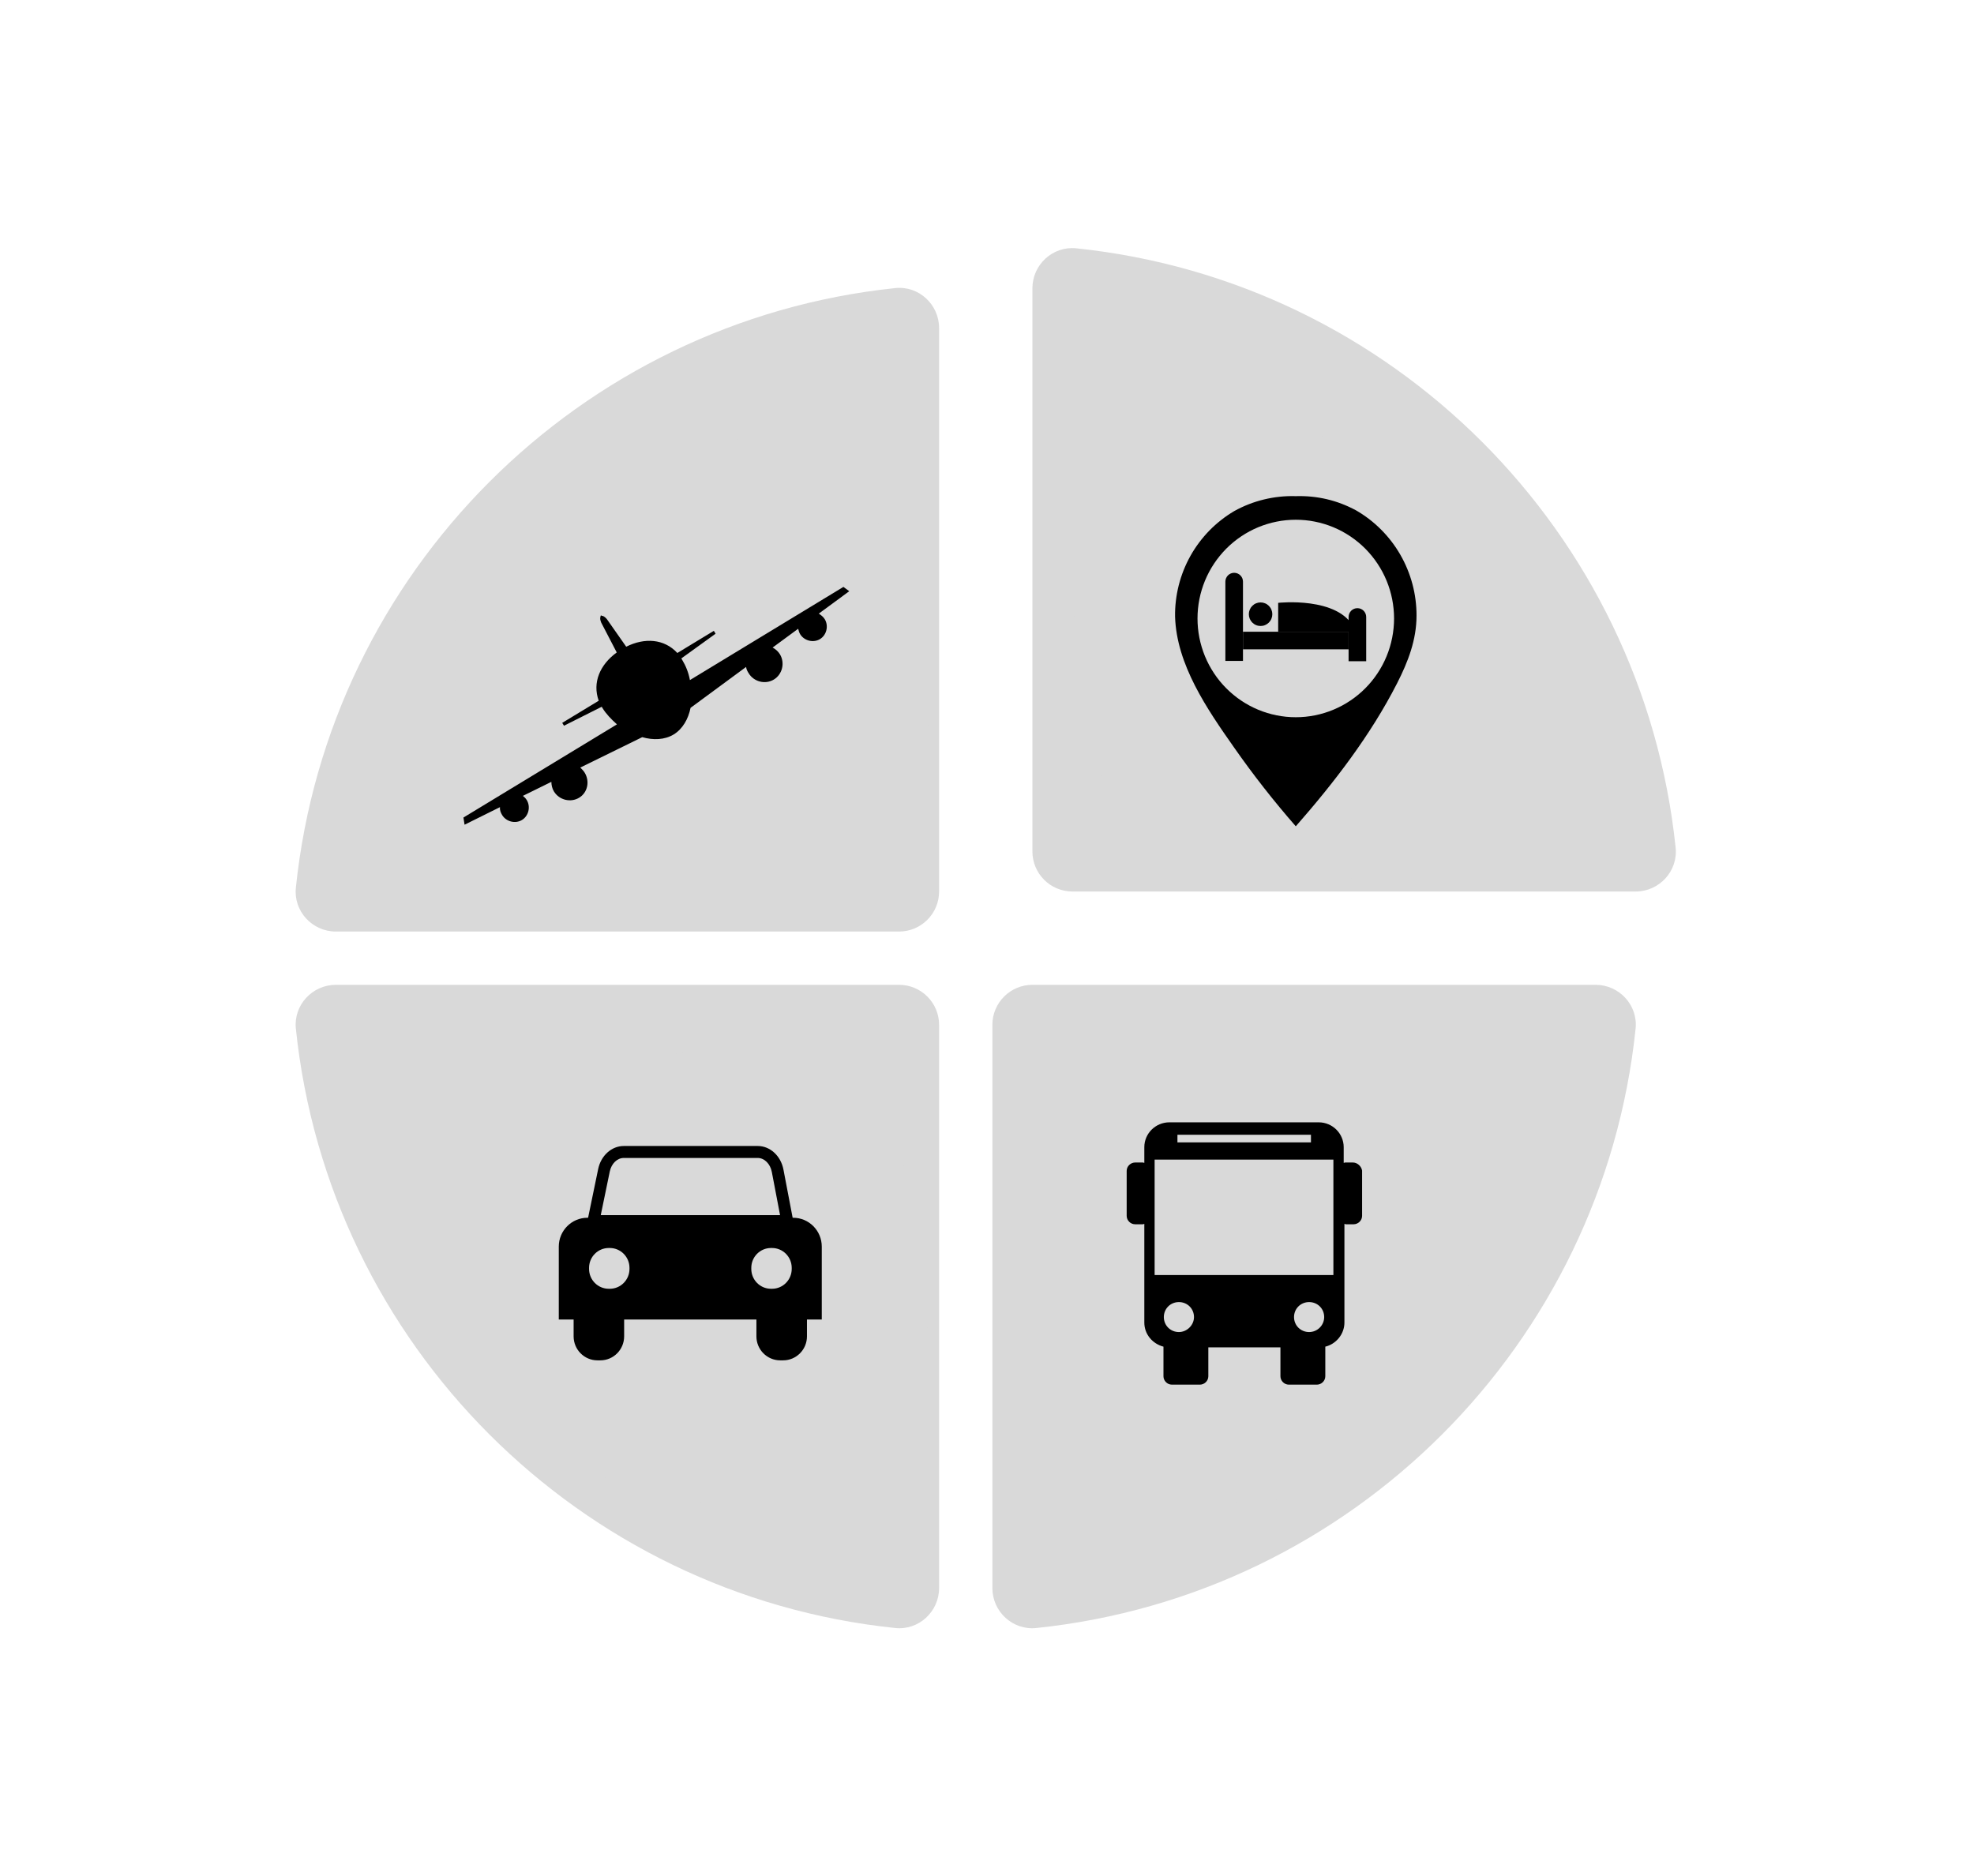 <svg xmlns="http://www.w3.org/2000/svg" xmlns:xlink="http://www.w3.org/1999/xlink" width="526" zoomAndPan="magnify" viewBox="0 0 394.5 375" height="500" preserveAspectRatio="xMidYMid meet" version="1.0"><defs><clipPath id="1225bc7579"><path d="M 206 49.133 L 335 49.133 L 335 179 L 206 179 Z M 206 49.133 " clip-rule="nonzero"/></clipPath><clipPath id="4ec95ccd61"><path d="M 198 196 L 327 196 L 327 325.867 L 198 325.867 Z M 198 196 " clip-rule="nonzero"/></clipPath><clipPath id="bd92f726fd"><path d="M 59 196 L 188 196 L 188 325.867 L 59 325.867 Z M 59 196 " clip-rule="nonzero"/></clipPath><clipPath id="f03a7a5744"><path d="M 213.848 86.883 L 303.934 86.883 L 303.934 176.969 L 213.848 176.969 Z M 213.848 86.883 " clip-rule="nonzero"/></clipPath><clipPath id="287f7da23c"><path d="M 258.891 86.883 C 234.016 86.883 213.848 107.051 213.848 131.926 C 213.848 156.805 234.016 176.969 258.891 176.969 C 283.77 176.969 303.934 156.805 303.934 131.926 C 303.934 107.051 283.77 86.883 258.891 86.883 Z M 258.891 86.883 " clip-rule="nonzero"/></clipPath><clipPath id="defa93b7f4"><path d="M 89.617 86.883 L 186.469 86.883 L 186.469 183.734 L 89.617 183.734 Z M 89.617 86.883 " clip-rule="nonzero"/></clipPath><clipPath id="8bae332a0d"><path d="M 138.043 86.883 C 111.301 86.883 89.617 108.566 89.617 135.309 C 89.617 162.055 111.301 183.734 138.043 183.734 C 164.789 183.734 186.469 162.055 186.469 135.309 C 186.469 108.566 164.789 86.883 138.043 86.883 Z M 138.043 86.883 " clip-rule="nonzero"/></clipPath><clipPath id="1b0dd1f6b1"><path d="M 203.367 210.164 L 293.453 210.164 L 293.453 300.25 L 203.367 300.25 Z M 203.367 210.164 " clip-rule="nonzero"/></clipPath><clipPath id="1f4c25cc49"><path d="M 248.41 210.164 C 223.535 210.164 203.367 230.328 203.367 255.207 C 203.367 280.082 223.535 300.25 248.41 300.25 C 273.289 300.25 293.453 280.082 293.453 255.207 C 293.453 230.328 273.289 210.164 248.41 210.164 Z M 248.41 210.164 " clip-rule="nonzero"/></clipPath><clipPath id="59718d2be8"><path d="M 96.383 210.164 L 186.469 210.164 L 186.469 300.25 L 96.383 300.25 Z M 96.383 210.164 " clip-rule="nonzero"/></clipPath><clipPath id="c124dc5b37"><path d="M 141.426 210.164 C 116.551 210.164 96.383 230.328 96.383 255.207 C 96.383 280.082 116.551 300.25 141.426 300.25 C 166.305 300.25 186.469 280.082 186.469 255.207 C 186.469 230.328 166.305 210.164 141.426 210.164 Z M 141.426 210.164 " clip-rule="nonzero"/></clipPath><clipPath id="e609372f98"><path d="M 92 117 L 170 117 L 170 165 L 92 165 Z M 92 117 " clip-rule="nonzero"/></clipPath><clipPath id="fedf5643e6"><path d="M 81.59 146.285 L 158.469 99.617 L 173.547 124.457 L 96.664 171.125 Z M 81.59 146.285 " clip-rule="nonzero"/></clipPath><clipPath id="291d2f3c7a"><path d="M 81.59 146.285 L 158.469 99.617 L 173.547 124.457 L 96.664 171.125 Z M 81.59 146.285 " clip-rule="nonzero"/></clipPath><clipPath id="380aaf4b96"><path d="M 81.59 146.285 L 158.469 99.617 L 173.547 124.457 L 96.664 171.125 Z M 81.59 146.285 " clip-rule="nonzero"/></clipPath><clipPath id="0d66c97552"><path d="M 234.688 99 L 283.113 99 L 283.113 165.301 L 234.688 165.301 Z M 234.688 99 " clip-rule="nonzero"/></clipPath><clipPath id="0402de55f9"><path d="M 225.164 224.23 L 272.211 224.23 L 272.211 276.809 L 225.164 276.809 Z M 225.164 224.23 " clip-rule="nonzero"/></clipPath><clipPath id="2306778621"><path d="M 111.672 243 L 164.25 243 L 164.25 264 L 111.672 264 Z M 111.672 243 " clip-rule="nonzero"/></clipPath><clipPath id="2bfcd638bf"><path d="M 117 229.047 L 159 229.047 L 159 246 L 117 246 Z M 117 229.047 " clip-rule="nonzero"/></clipPath><clipPath id="ec65f5ff30"><path d="M 151 261 L 162 261 L 162 271.941 L 151 271.941 Z M 151 261 " clip-rule="nonzero"/></clipPath><clipPath id="751fa9b707"><path d="M 114 261 L 125 261 L 125 271.941 L 114 271.941 Z M 114 261 " clip-rule="nonzero"/></clipPath></defs><g clip-path="url(#1225bc7579)"><path fill="#d9d9d9" d="M 214.324 178.176 L 326.871 178.176 C 331.613 178.176 335.367 174.094 334.871 169.402 C 328.305 106.289 278.211 56.195 215.098 49.629 C 210.406 49.133 206.324 52.887 206.324 57.629 L 206.324 170.176 C 206.324 174.59 209.91 178.176 214.324 178.176 Z M 214.324 178.176 " fill-opacity="1" fill-rule="nonzero"/></g><path fill="#d9d9d9" d="M 187.676 178.176 L 187.676 65.574 C 187.676 60.828 183.594 57.078 178.906 57.574 C 115.789 64.195 65.695 114.289 59.129 177.402 C 58.633 182.094 62.387 186.176 67.129 186.176 L 179.676 186.176 C 184.09 186.176 187.676 182.59 187.676 178.176 Z M 187.676 178.176 " fill-opacity="1" fill-rule="nonzero"/><g clip-path="url(#4ec95ccd61)"><path fill="#d9d9d9" d="M 198.324 204.824 L 198.324 317.371 C 198.324 322.113 202.406 325.867 207.098 325.371 C 270.211 318.805 320.305 268.711 326.871 205.598 C 327.367 200.906 323.617 196.824 318.871 196.824 L 206.324 196.824 C 201.91 196.824 198.324 200.41 198.324 204.824 Z M 198.324 204.824 " fill-opacity="1" fill-rule="nonzero"/></g><g clip-path="url(#bd92f726fd)"><path fill="#d9d9d9" d="M 179.676 196.824 L 67.129 196.824 C 62.387 196.824 58.633 200.906 59.129 205.598 C 65.695 268.711 115.789 318.805 178.906 325.371 C 183.594 325.867 187.676 322.113 187.676 317.371 L 187.676 204.824 C 187.676 200.41 184.09 196.824 179.676 196.824 Z M 179.676 196.824 " fill-opacity="1" fill-rule="nonzero"/></g><path fill="#d9d9d9" d="M 261.934 113.957 C 257.41 113.957 253.77 117.543 253.551 122.012 L 262.543 119.586 C 263.258 119.422 263.977 119.586 264.473 120.082 C 264.969 120.578 265.191 121.297 264.969 122.012 L 262.652 130.73 C 267.012 130.398 270.488 126.812 270.488 122.398 C 270.375 117.766 266.625 113.957 261.934 113.957 Z M 261.934 113.957 " fill-opacity="1" fill-rule="nonzero"/><path fill="#d9d9d9" d="M 259.508 134.648 L 263.039 121.57 L 249.91 125.047 L 252.613 127.75 L 237.66 142.703 L 233.355 141.488 L 222.984 151.969 L 229.441 153.848 L 230.379 154.785 L 232.309 161.238 L 242.734 150.758 L 241.633 147.117 L 256.805 131.945 Z M 259.508 134.648 " fill-opacity="1" fill-rule="nonzero"/><path fill="#d9d9d9" d="M 261.934 101.656 C 250.461 101.656 241.191 110.98 241.191 122.453 C 241.191 126.426 242.352 130.125 244.336 133.324 L 248.695 128.965 C 247.703 126.98 247.148 124.773 247.148 122.453 C 247.148 114.289 253.824 107.613 261.992 107.613 C 270.156 107.613 276.832 114.289 276.832 122.453 C 276.832 130.621 270.156 137.297 261.992 137.297 C 259.73 137.297 257.633 136.742 255.758 135.859 L 251.398 140.219 C 254.488 142.094 258.129 143.199 261.992 143.199 C 273.465 143.199 282.734 133.875 282.734 122.453 C 282.68 110.98 273.355 101.656 261.934 101.656 Z M 261.934 101.656 " fill-opacity="1" fill-rule="nonzero"/><path fill="#d9d9d9" d="M 261.934 90.457 C 244.281 90.457 229.938 104.801 229.938 122.453 C 229.938 129.57 232.309 136.027 236.281 141.379 L 240.473 137.184 C 237.605 132.992 235.895 127.918 235.895 122.453 C 235.895 108.055 247.59 96.359 261.992 96.359 C 276.391 96.359 288.086 108.055 288.086 122.453 C 288.086 136.855 276.391 148.551 261.992 148.551 C 256.641 148.551 251.672 146.895 247.48 144.137 L 243.289 148.328 C 248.527 152.137 254.984 154.453 261.992 154.453 C 279.645 154.453 293.988 140.109 293.988 122.453 C 293.879 104.801 279.535 90.457 261.934 90.457 Z M 261.934 90.457 " fill-opacity="1" fill-rule="nonzero"/><path fill="#d9d9d9" d="M 242.352 246.754 L 223.094 232.242 L 223.426 226.449 L 241.355 240.023 L 257.301 218.562 L 261.164 221.43 Z M 242.352 246.754 " fill-opacity="1" fill-rule="nonzero"/><path fill="#d9d9d9" d="M 248.031 243.387 C 248.031 246.809 245.273 249.566 241.852 249.566 C 238.434 249.566 235.676 246.809 235.676 243.387 C 235.676 239.965 238.434 237.207 241.852 237.207 C 245.273 237.207 248.031 239.965 248.031 243.387 Z M 248.031 243.387 " fill-opacity="1" fill-rule="nonzero"/><path fill="#d9d9d9" d="M 266.625 219.996 C 266.625 223.414 263.867 226.176 260.445 226.176 C 257.023 226.176 254.266 223.414 254.266 219.996 C 254.266 216.574 257.023 213.816 260.445 213.816 C 263.867 213.762 266.625 216.574 266.625 219.996 Z M 266.625 219.996 " fill-opacity="1" fill-rule="nonzero"/><path fill="#d9d9d9" d="M 229.496 229.375 C 229.496 232.793 226.738 235.555 223.316 235.555 C 219.895 235.555 217.137 232.793 217.137 229.375 C 217.137 225.953 219.895 223.195 223.316 223.195 C 226.684 223.141 229.496 225.953 229.496 229.375 Z M 229.496 229.375 " fill-opacity="1" fill-rule="nonzero"/><path fill="#d9d9d9" d="M 217.027 242.449 L 229.496 242.449 L 229.496 278.145 L 217.027 278.145 Z M 217.027 242.449 " fill-opacity="1" fill-rule="nonzero"/><path fill="#d9d9d9" d="M 235.398 254.973 L 247.867 254.973 L 247.867 277.758 L 235.398 277.758 Z M 235.398 254.973 " fill-opacity="1" fill-rule="nonzero"/><path fill="#d9d9d9" d="M 254.211 233.402 L 266.68 233.402 L 266.68 278.09 L 254.211 278.09 Z M 254.211 233.402 " fill-opacity="1" fill-rule="nonzero"/><path fill="#d9d9d9" d="M 157.719 224.242 L 157.719 217.68 C 157.719 215.969 156.285 214.535 154.574 214.535 L 127.598 214.535 C 127.484 214.535 127.43 214.59 127.375 214.59 C 127.102 214.59 126.824 214.645 126.547 214.754 C 126.438 214.809 126.328 214.809 126.219 214.863 C 125.941 214.977 125.723 215.141 125.5 215.359 C 125.445 215.414 125.391 215.473 125.336 215.527 C 125.336 215.527 125.281 215.527 125.281 215.582 L 110.879 230.863 C 110.77 230.973 110.715 231.141 110.605 231.25 C 110.492 231.414 110.328 231.637 110.219 231.855 C 110.109 232.078 110.109 232.352 110.051 232.574 C 110.051 232.684 109.941 232.852 109.941 233.016 L 109.941 273.289 C 109.941 275.055 111.375 276.434 113.086 276.434 L 154.52 276.434 C 156.23 276.434 157.664 275.055 157.664 273.289 L 157.664 266.281 C 155.566 266.559 153.418 266.449 151.375 266.062 L 151.375 270.145 L 116.285 270.145 L 116.285 236.16 L 127.543 236.16 C 129.25 236.16 130.688 234.727 130.688 233.016 L 130.688 220.879 L 151.375 220.879 L 151.375 224.574 C 153.527 224.078 155.621 224.023 157.719 224.242 Z M 157.719 224.242 " fill-opacity="1" fill-rule="nonzero"/><path fill="#d9d9d9" d="M 134.879 240.406 C 134.383 242.449 134.219 244.602 134.383 246.699 L 124.508 246.699 C 122.797 246.699 121.363 245.262 121.363 243.551 C 121.363 241.844 122.797 240.406 124.508 240.406 Z M 134.879 240.406 " fill-opacity="1" fill-rule="nonzero"/><path fill="#d9d9d9" d="M 137.305 256.133 L 124.508 256.133 C 122.797 256.133 121.363 254.695 121.363 252.988 C 121.363 251.277 122.797 249.844 124.508 249.844 L 134.824 249.844 C 135.32 251.992 136.148 254.145 137.305 256.133 Z M 137.305 256.133 " fill-opacity="1" fill-rule="nonzero"/><path fill="#d9d9d9" d="M 145.914 264.133 C 145.359 264.957 144.367 265.566 143.266 265.566 L 124.508 265.566 C 122.797 265.566 121.363 264.133 121.363 262.422 C 121.363 260.711 122.797 259.277 124.508 259.277 L 139.57 259.277 C 141.391 261.316 143.598 262.973 145.914 264.133 Z M 145.914 264.133 " fill-opacity="1" fill-rule="nonzero"/><path fill="#d9d9d9" d="M 174.492 263.91 L 166.547 252.711 C 165.664 254.035 164.559 255.195 163.18 256.188 C 161.801 257.18 160.312 257.785 158.824 258.172 L 166.766 269.371 C 167.703 270.695 169.141 271.359 170.629 271.359 C 171.566 271.359 172.504 271.082 173.332 270.477 C 175.484 269.043 175.98 266.062 174.492 263.91 Z M 174.492 263.91 " fill-opacity="1" fill-rule="nonzero"/><path fill="#d9d9d9" d="M 155.512 261.867 C 154.574 261.867 153.637 261.812 152.699 261.648 C 148.34 260.875 144.535 258.504 141.941 254.863 C 139.402 251.223 138.355 246.863 139.129 242.504 C 139.898 238.145 142.273 234.34 145.914 231.746 C 153.359 226.449 163.734 228.215 169.027 235.719 C 171.566 239.359 172.613 243.719 171.844 248.078 C 171.07 252.434 168.699 256.242 165.059 258.836 C 162.242 260.82 158.934 261.867 155.512 261.867 Z M 155.457 235 C 153.418 235 151.32 235.609 149.555 236.879 C 147.293 238.477 145.801 240.848 145.359 243.551 C 144.918 246.258 145.527 248.961 147.125 251.223 C 148.727 253.484 151.098 254.973 153.801 255.414 C 156.504 255.91 159.207 255.25 161.473 253.648 C 163.734 252.047 165.223 249.676 165.664 246.973 C 166.105 244.27 165.5 241.566 163.898 239.305 C 161.855 236.492 158.656 235 155.457 235 Z M 155.457 235 " fill-opacity="1" fill-rule="nonzero"/><path fill="#d9d9d9" d="M 113.418 113.516 C 112.812 114.125 111.762 114.125 111.156 113.516 L 106.246 108.605 C 105.641 108 105.641 106.953 106.246 106.344 C 106.852 105.738 107.902 105.738 108.508 106.344 L 113.418 111.254 C 114.078 111.918 114.078 112.91 113.418 113.516 Z M 113.418 113.516 " fill-opacity="1" fill-rule="nonzero"/><path fill="#d9d9d9" d="M 104.258 131.172 C 103.93 131.504 103.434 131.723 102.879 131.613 L 95.93 130.621 C 95.047 130.508 94.438 129.684 94.551 128.801 C 94.66 127.918 95.488 127.309 96.371 127.422 L 103.32 128.414 C 104.203 128.523 104.812 129.352 104.699 130.234 C 104.699 130.621 104.535 130.949 104.258 131.172 Z M 104.258 131.172 " fill-opacity="1" fill-rule="nonzero"/><path fill="#d9d9d9" d="M 107.129 150.535 C 107.02 150.645 106.906 150.758 106.742 150.812 L 100.453 154.066 C 99.68 154.453 98.688 154.176 98.301 153.406 C 97.914 152.633 98.191 151.641 98.965 151.254 L 105.254 148 C 106.023 147.613 107.02 147.887 107.406 148.66 C 107.734 149.324 107.625 150.039 107.129 150.535 Z M 107.129 150.535 " fill-opacity="1" fill-rule="nonzero"/><path fill="#d9d9d9" d="M 170.465 117.82 C 170.352 117.93 170.188 118.043 170.023 118.098 L 163.676 121.242 C 162.906 121.629 161.914 121.297 161.527 120.523 C 161.141 119.75 161.473 118.758 162.242 118.371 L 168.586 115.227 C 169.359 114.84 170.352 115.172 170.738 115.945 C 171.125 116.551 170.961 117.324 170.465 117.82 Z M 170.465 117.82 " fill-opacity="1" fill-rule="nonzero"/><path fill="#d9d9d9" d="M 150.438 107.227 C 149.941 107.723 149.168 107.836 148.562 107.504 C 147.789 107.117 147.457 106.125 147.898 105.352 L 151.266 98.844 C 151.652 98.07 152.645 97.738 153.418 98.18 C 154.188 98.566 154.52 99.559 154.078 100.332 L 150.711 106.84 C 150.656 107.008 150.547 107.117 150.438 107.227 Z M 150.438 107.227 " fill-opacity="1" fill-rule="nonzero"/><path fill="#d9d9d9" d="M 117.723 170.617 C 117.223 171.113 116.508 171.227 115.844 170.949 C 115.074 170.562 114.688 169.57 115.129 168.797 L 118.219 162.453 C 118.605 161.625 119.598 161.293 120.371 161.734 C 121.141 162.121 121.527 163.113 121.086 163.887 L 117.996 170.23 C 117.941 170.344 117.832 170.508 117.723 170.617 Z M 117.723 170.617 " fill-opacity="1" fill-rule="nonzero"/><path fill="#d9d9d9" d="M 131.07 104.414 C 130.852 104.633 130.52 104.801 130.191 104.855 C 129.309 104.965 128.48 104.359 128.367 103.477 L 127.375 96.523 C 127.266 95.641 127.871 94.816 128.754 94.703 C 129.637 94.594 130.465 95.199 130.574 96.082 L 131.57 103.035 C 131.57 103.531 131.402 104.027 131.07 104.414 Z M 131.07 104.414 " fill-opacity="1" fill-rule="nonzero"/><path fill="#d9d9d9" d="M 115.402 115.945 C 109.996 121.352 106.742 127.973 106.191 134.648 C 105.582 141.93 108.176 148.66 113.637 154.121 C 119.816 160.301 129.363 164.438 138.629 164.934 L 139.789 164.992 C 140.891 164.992 141.996 164.934 143.156 164.879 C 144.422 164.879 145.359 165.102 146.242 165.488 L 146.242 165.652 L 147.734 166.426 C 148.781 167.363 150.105 167.859 151.43 167.75 C 152.754 167.695 154.023 167.086 154.906 166.148 L 165.773 155.281 C 167.152 153.625 167.375 151.363 166.383 149.324 C 166.27 149.102 166.16 148.883 165.996 148.715 L 165.609 148.164 C 164.617 146.676 164.34 145.461 164.34 144.082 C 165.387 133.652 161.141 121.684 153.801 114.234 C 142.988 103.422 127.266 104.082 115.402 115.945 Z M 148.891 119.035 C 154.852 125.047 158.383 135.09 157.5 143.531 L 157.5 143.914 C 157.555 145.957 157.828 148.66 159.762 151.641 L 150.988 160.355 C 147.953 158.371 145.141 158.094 142.988 158.094 L 142.715 158.094 C 142.105 158.148 141.5 158.203 140.891 158.203 L 139.789 158.203 C 132.012 158.039 123.625 154.562 118.438 149.379 C 114.465 145.352 112.535 140.496 112.977 135.254 C 113.363 130.18 115.957 125.047 120.258 120.746 C 129.195 111.75 141.004 111.09 148.891 119.035 Z M 148.891 119.035 " fill-opacity="1" fill-rule="nonzero"/><path fill="#d9d9d9" d="M 157.996 171.555 L 170.906 158.703 C 171.734 157.875 171.676 156.496 170.793 155.613 L 170.41 155.227 C 169.527 154.344 168.145 154.289 167.32 155.117 L 154.41 167.969 C 153.582 168.797 153.637 170.176 154.52 171.059 L 154.906 171.445 C 155.789 172.328 157.168 172.383 157.996 171.555 Z M 157.996 171.555 " fill-opacity="1" fill-rule="nonzero"/><path fill="#d9d9d9" d="M 167.98 163.172 L 168.645 163.832 C 169.691 164.879 169.691 166.48 168.754 167.418 L 166.766 169.402 C 165.828 170.344 164.176 170.285 163.18 169.293 L 162.52 168.633 Z M 167.98 163.172 " fill-opacity="1" fill-rule="nonzero"/><path fill="#d9d9d9" d="M 143.598 126.703 C 141.555 127.586 140.891 129.957 141.223 131.891 C 141.5 133.598 142.105 135.254 142.77 136.797 C 141.941 137.902 141.113 138.949 140.23 139.832 L 140.066 140 C 139.953 140.109 139.898 140.164 139.789 140.273 C 139.68 140.387 139.512 140.551 139.402 140.66 C 138.465 141.543 137.473 142.371 136.367 143.199 C 135.266 142.758 134.16 142.426 133.113 142.094 C 130.574 141.27 128.59 141.488 127.211 142.812 C 125.723 144.191 125.555 146.398 126.879 148 C 128.48 149.93 130.852 150.262 133.887 148.938 C 134.051 148.883 134.273 148.824 134.492 148.715 C 134.66 148.605 134.879 148.496 135.043 148.383 L 135.266 148.273 C 135.816 148 136.367 147.668 136.977 147.227 C 139.238 148.219 141.609 149.488 144.312 151.086 C 148.395 153.57 152.258 156.605 155.734 160.082 C 155.789 160.137 155.898 160.191 155.953 160.301 L 156.23 160.523 L 160.203 156.551 L 159.98 156.273 C 159.926 156.219 159.871 156.109 159.762 156.055 C 156.23 152.633 153.195 148.77 150.711 144.688 C 149.113 142.039 147.844 139.668 146.852 137.461 C 149.387 133.652 149.941 130.73 148.508 128.469 C 147.512 126.922 145.527 125.82 143.598 126.703 Z M 145.582 131.559 C 145.527 132 145.359 132.441 145.141 132.992 C 145.031 132.605 144.918 132.219 144.809 131.832 C 144.645 131.281 144.645 130.289 144.863 130.012 C 144.863 130.012 144.918 129.957 145.086 129.957 C 145.637 130.125 145.691 131.062 145.582 131.559 Z M 144.422 140.605 C 145.141 142.148 145.969 143.695 146.797 145.184 C 148.008 147.227 149.332 149.266 150.77 151.199 C 147.402 148.715 143.871 146.617 140.176 144.91 C 140.562 144.578 140.949 144.191 141.391 143.805 C 141.664 143.586 141.887 143.309 142.16 143.09 L 142.492 142.758 C 143.156 142.039 143.816 141.324 144.422 140.605 Z M 132.562 145.68 C 132.012 145.902 131.57 146.066 131.129 146.121 C 130.633 146.234 129.691 146.176 129.582 145.68 C 129.527 145.516 129.582 145.461 129.637 145.461 C 129.914 145.184 130.852 145.238 131.457 145.406 C 131.789 145.461 132.176 145.57 132.562 145.68 Z M 132.562 145.68 " fill-opacity="1" fill-rule="nonzero"/><g clip-path="url(#f03a7a5744)"><g clip-path="url(#287f7da23c)"><path fill="#d9d9d9" d="M 213.848 86.883 L 303.934 86.883 L 303.934 176.969 L 213.848 176.969 Z M 213.848 86.883 " fill-opacity="1" fill-rule="nonzero"/></g></g><g clip-path="url(#defa93b7f4)"><g clip-path="url(#8bae332a0d)"><path fill="#d9d9d9" d="M 89.617 86.883 L 186.469 86.883 L 186.469 183.734 L 89.617 183.734 Z M 89.617 86.883 " fill-opacity="1" fill-rule="nonzero"/></g></g><g clip-path="url(#1b0dd1f6b1)"><g clip-path="url(#1f4c25cc49)"><path fill="#d9d9d9" d="M 203.367 210.164 L 293.453 210.164 L 293.453 300.25 L 203.367 300.25 Z M 203.367 210.164 " fill-opacity="1" fill-rule="nonzero"/></g></g><g clip-path="url(#59718d2be8)"><g clip-path="url(#c124dc5b37)"><path fill="#d9d9d9" d="M 96.383 210.164 L 186.469 210.164 L 186.469 300.25 L 96.383 300.25 Z M 96.383 210.164 " fill-opacity="1" fill-rule="nonzero"/></g></g><g clip-path="url(#e609372f98)"><g clip-path="url(#fedf5643e6)"><g clip-path="url(#291d2f3c7a)"><g clip-path="url(#380aaf4b96)"><path fill="#000000" d="M 169.723 118.156 L 168.555 117.297 L 137.879 135.918 C 137.598 134.387 137.031 133.027 136.336 131.883 C 136.277 131.785 136.219 131.691 136.16 131.594 L 143.008 126.652 L 142.66 126.078 L 135.367 130.504 C 132.73 127.656 128.824 127.41 125.148 129.25 L 121.285 123.742 C 121.285 123.742 120.727 123.035 120.234 123.074 L 120.176 122.977 C 120.176 122.977 120.078 123.035 120.078 123.035 C 120.078 123.035 119.984 123.094 119.984 123.094 L 120.043 123.188 C 119.781 123.609 120.152 124.43 120.152 124.43 L 123.254 130.398 C 119.926 132.812 118.34 136.391 119.652 140.047 L 112.359 144.469 L 112.711 145.043 L 120.254 141.25 C 120.312 141.348 120.371 141.441 120.426 141.539 C 121.125 142.684 122.164 143.754 123.297 144.77 L 92.617 163.391 L 92.844 164.824 L 99.914 161.316 C 99.859 161.875 100.055 162.41 100.348 162.887 C 101.16 164.227 102.992 164.684 104.316 163.879 C 105.645 163.074 106.082 161.238 105.27 159.898 C 105.039 159.516 104.77 159.285 104.5 159.059 L 110.188 156.258 C 110.195 156.91 110.352 157.598 110.699 158.172 C 111.746 159.895 114.035 160.465 115.742 159.43 C 117.445 158.398 117.898 156.156 116.855 154.438 C 116.625 154.055 116.297 153.73 115.969 153.402 L 128.348 147.328 C 130.543 147.957 132.828 147.879 134.629 146.789 C 136.426 145.695 137.551 143.707 138.008 141.465 L 149.109 133.289 C 149.152 133.785 149.383 134.168 149.617 134.551 C 150.66 136.273 152.953 136.844 154.656 135.809 C 156.359 134.773 156.91 132.477 155.863 130.758 C 155.516 130.184 154.98 129.723 154.406 129.418 L 159.512 125.664 C 159.59 126.008 159.727 126.449 159.902 126.734 C 160.715 128.074 162.547 128.531 163.875 127.727 C 165.199 126.922 165.637 125.086 164.824 123.746 C 164.535 123.27 164.055 122.906 163.633 122.637 Z M 169.723 118.156 " fill-opacity="1" fill-rule="nonzero"/></g></g></g></g><g clip-path="url(#0d66c97552)"><path fill="#000000" d="M 270.984 101.988 C 267.227 99.973 263.219 99.031 258.961 99.16 C 256.809 99.094 254.688 99.316 252.598 99.824 C 250.504 100.332 248.52 101.109 246.637 102.156 C 245.73 102.695 244.863 103.285 244.035 103.938 C 243.203 104.59 242.422 105.289 241.684 106.043 C 240.949 106.801 240.266 107.598 239.633 108.445 C 239 109.289 238.426 110.172 237.91 111.094 C 237.395 112.012 236.941 112.965 236.551 113.945 C 236.16 114.926 235.836 115.93 235.574 116.953 C 235.316 117.977 235.125 119.012 235 120.062 C 234.875 121.113 234.82 122.164 234.836 123.223 C 235.121 132.82 241.207 141.68 246.625 149.387 C 250.453 154.863 254.562 160.113 258.961 165.141 C 266.598 156.445 273.926 146.914 279.199 136.574 C 281.414 132.234 283.09 127.867 283.09 123.027 C 283.094 121.965 283.023 120.906 282.887 119.852 C 282.75 118.801 282.547 117.758 282.273 116.734 C 282 115.707 281.66 114.703 281.254 113.723 C 280.852 112.738 280.383 111.789 279.855 110.871 C 279.324 109.949 278.738 109.07 278.094 108.227 C 277.449 107.387 276.754 106.59 276.004 105.84 C 275.254 105.09 274.461 104.391 273.621 103.746 C 272.777 103.102 271.902 102.516 270.984 101.988 Z M 258.961 143.344 C 258.316 143.344 257.676 143.312 257.035 143.25 C 256.395 143.184 255.758 143.09 255.129 142.965 C 254.496 142.84 253.875 142.68 253.258 142.492 C 252.641 142.305 252.039 142.09 251.441 141.84 C 250.848 141.594 250.27 141.316 249.699 141.012 C 249.133 140.707 248.582 140.375 248.047 140.016 C 247.512 139.656 246.996 139.273 246.5 138.863 C 246.004 138.453 245.527 138.02 245.07 137.562 C 244.617 137.105 244.184 136.629 243.777 136.129 C 243.367 135.629 242.984 135.109 242.629 134.574 C 242.27 134.035 241.941 133.48 241.637 132.91 C 241.336 132.34 241.059 131.758 240.812 131.16 C 240.566 130.562 240.352 129.957 240.164 129.336 C 239.977 128.719 239.82 128.094 239.695 127.457 C 239.57 126.824 239.477 126.188 239.414 125.543 C 239.352 124.898 239.32 124.254 239.32 123.609 C 239.32 122.961 239.352 122.316 239.414 121.676 C 239.477 121.031 239.57 120.391 239.695 119.758 C 239.82 119.125 239.977 118.496 240.164 117.879 C 240.352 117.262 240.566 116.652 240.812 116.055 C 241.059 115.457 241.336 114.875 241.637 114.305 C 241.941 113.734 242.27 113.18 242.629 112.645 C 242.984 112.105 243.367 111.59 243.777 111.09 C 244.184 110.59 244.617 110.109 245.07 109.652 C 245.527 109.195 246.004 108.762 246.5 108.352 C 246.996 107.941 247.512 107.559 248.047 107.199 C 248.582 106.84 249.133 106.508 249.699 106.203 C 250.27 105.898 250.848 105.621 251.441 105.375 C 252.039 105.129 252.641 104.91 253.258 104.723 C 253.875 104.535 254.496 104.379 255.129 104.254 C 255.758 104.125 256.395 104.031 257.035 103.969 C 257.676 103.906 258.316 103.875 258.961 103.875 C 259.602 103.875 260.246 103.906 260.883 103.969 C 261.523 104.031 262.16 104.125 262.793 104.254 C 263.422 104.379 264.047 104.535 264.66 104.723 C 265.277 104.91 265.883 105.129 266.477 105.375 C 267.07 105.621 267.652 105.898 268.219 106.203 C 268.785 106.508 269.336 106.84 269.871 107.199 C 270.406 107.559 270.922 107.941 271.418 108.352 C 271.918 108.762 272.395 109.195 272.848 109.652 C 273.301 110.109 273.734 110.59 274.141 111.09 C 274.551 111.59 274.934 112.105 275.289 112.645 C 275.648 113.18 275.977 113.734 276.281 114.305 C 276.586 114.875 276.859 115.457 277.105 116.055 C 277.352 116.652 277.566 117.262 277.754 117.879 C 277.941 118.496 278.098 119.125 278.223 119.758 C 278.348 120.391 278.441 121.031 278.504 121.676 C 278.57 122.316 278.602 122.961 278.602 123.609 C 278.602 124.254 278.57 124.898 278.504 125.543 C 278.441 126.188 278.348 126.824 278.223 127.457 C 278.098 128.094 277.941 128.719 277.754 129.336 C 277.566 129.957 277.352 130.562 277.105 131.16 C 276.859 131.758 276.586 132.34 276.281 132.91 C 275.977 133.48 275.648 134.035 275.289 134.574 C 274.934 135.109 274.551 135.629 274.141 136.129 C 273.734 136.629 273.301 137.105 272.848 137.562 C 272.395 138.02 271.918 138.453 271.418 138.863 C 270.922 139.273 270.406 139.656 269.871 140.016 C 269.336 140.375 268.785 140.707 268.219 141.012 C 267.652 141.316 267.07 141.594 266.477 141.84 C 265.883 142.09 265.277 142.305 264.66 142.492 C 264.047 142.68 263.422 142.84 262.793 142.965 C 262.16 143.09 261.523 143.184 260.883 143.25 C 260.246 143.312 259.602 143.344 258.961 143.344 Z M 258.961 143.344 " fill-opacity="1" fill-rule="nonzero"/></g><path fill="#000000" d="M 255.441 126.258 L 255.441 120.484 C 255.441 120.484 267.52 119.137 270.641 125.578 C 270.672 125.656 270.684 125.738 270.676 125.82 C 270.668 125.906 270.641 125.98 270.594 126.051 C 270.547 126.117 270.484 126.172 270.41 126.211 C 270.332 126.246 270.254 126.262 270.172 126.258 Z M 255.441 126.258 " fill-opacity="1" fill-rule="nonzero"/><path fill="#000000" d="M 254.27 122.754 C 254.27 123.066 254.211 123.367 254.09 123.656 C 253.973 123.945 253.801 124.199 253.582 124.422 C 253.363 124.641 253.109 124.812 252.82 124.93 C 252.535 125.051 252.234 125.109 251.926 125.109 C 251.613 125.109 251.312 125.051 251.027 124.93 C 250.738 124.812 250.484 124.641 250.266 124.422 C 250.047 124.199 249.875 123.945 249.758 123.656 C 249.637 123.367 249.578 123.066 249.578 122.754 C 249.578 122.441 249.637 122.141 249.758 121.852 C 249.875 121.562 250.047 121.309 250.266 121.086 C 250.484 120.867 250.738 120.695 251.027 120.578 C 251.312 120.457 251.613 120.398 251.926 120.398 C 252.234 120.398 252.535 120.457 252.82 120.578 C 253.109 120.695 253.363 120.867 253.582 121.086 C 253.801 121.309 253.973 121.562 254.09 121.852 C 254.211 122.141 254.27 122.441 254.27 122.754 Z M 254.27 122.754 " fill-opacity="1" fill-rule="nonzero"/><path fill="#000000" d="M 246.648 114.477 C 246.879 114.477 247.105 114.523 247.32 114.613 C 247.535 114.703 247.727 114.828 247.891 114.996 C 248.055 115.16 248.184 115.352 248.273 115.566 C 248.363 115.785 248.406 116.012 248.406 116.246 L 248.406 132.094 L 244.887 132.094 L 244.887 116.246 C 244.887 116.012 244.934 115.785 245.023 115.566 C 245.113 115.352 245.238 115.16 245.402 114.996 C 245.57 114.828 245.758 114.703 245.973 114.613 C 246.191 114.523 246.414 114.477 246.648 114.477 Z M 246.648 114.477 " fill-opacity="1" fill-rule="nonzero"/><path fill="#000000" d="M 271.273 121.547 C 271.504 121.547 271.73 121.59 271.945 121.68 C 272.16 121.77 272.352 121.898 272.516 122.062 C 272.68 122.23 272.809 122.422 272.898 122.637 C 272.984 122.855 273.031 123.078 273.031 123.312 L 273.031 132.148 L 269.512 132.148 L 269.512 123.312 C 269.512 123.078 269.559 122.855 269.648 122.637 C 269.734 122.422 269.863 122.23 270.027 122.062 C 270.191 121.898 270.383 121.77 270.598 121.68 C 270.812 121.59 271.039 121.547 271.273 121.547 Z M 271.273 121.547 " fill-opacity="1" fill-rule="nonzero"/><path fill="#000000" d="M 248.406 129.773 L 248.406 126.258 L 269.512 126.258 L 269.512 129.773 Z M 248.406 129.773 " fill-opacity="1" fill-rule="nonzero"/><g clip-path="url(#0402de55f9)"><path fill="#000000" d="M 270.371 232.336 L 268.828 232.336 C 268.754 232.336 268.609 232.41 268.535 232.41 L 268.535 229.27 C 268.535 226.57 266.328 224.305 263.535 224.305 L 233.691 224.305 C 230.973 224.305 228.691 226.496 228.691 229.27 L 228.691 232.41 C 228.621 232.41 228.473 232.336 228.398 232.336 L 226.855 232.336 C 225.973 232.336 225.164 233.066 225.164 234.016 L 225.164 243 C 225.164 243.875 225.898 244.68 226.855 244.68 L 228.398 244.68 C 228.473 244.68 228.621 244.605 228.691 244.605 L 228.691 264.32 C 228.691 266.656 230.309 268.555 232.516 269.141 L 232.516 275.055 C 232.516 275.93 233.25 276.734 234.207 276.734 L 239.793 276.734 C 240.676 276.734 241.484 276.004 241.484 275.055 L 241.484 269.285 L 255.891 269.285 L 255.891 275.055 C 255.891 275.93 256.625 276.734 257.582 276.734 L 263.168 276.734 C 264.051 276.734 264.859 276.004 264.859 275.055 L 264.859 269.141 C 266.992 268.629 268.68 266.656 268.68 264.32 L 268.68 244.605 C 268.754 244.605 268.902 244.68 268.977 244.68 L 270.52 244.68 C 271.402 244.68 272.211 243.949 272.211 243 L 272.211 233.945 C 272.062 233.066 271.254 232.336 270.371 232.336 Z M 235.309 226.789 L 261.992 226.789 L 261.992 228.32 L 235.309 228.32 Z M 235.602 266.219 C 233.914 266.219 232.59 264.902 232.59 263.227 C 232.59 261.547 233.914 260.23 235.602 260.23 C 237.293 260.23 238.617 261.547 238.617 263.227 C 238.617 264.832 237.219 266.219 235.602 266.219 Z M 261.625 266.219 C 259.934 266.219 258.609 264.902 258.609 263.227 C 258.609 261.547 259.934 260.23 261.625 260.23 C 263.316 260.23 264.637 261.547 264.637 263.227 C 264.637 264.832 263.316 266.219 261.625 266.219 Z M 266.477 254.828 L 230.75 254.828 L 230.75 231.754 L 266.477 231.754 Z M 266.477 254.828 " fill-opacity="1" fill-rule="nonzero"/></g><g clip-path="url(#2306778621)"><path fill="#000000" d="M 158.512 243.379 L 117.395 243.379 C 114.234 243.379 111.672 245.961 111.672 249.148 L 111.672 263.715 L 164.23 263.715 L 164.23 249.148 C 164.23 245.961 161.672 243.379 158.512 243.379 Z M 125.801 253.602 C 125.801 255.793 124.039 257.57 121.867 257.57 L 121.66 257.57 C 119.484 257.57 117.723 255.793 117.723 253.602 L 117.723 253.391 C 117.723 251.199 119.484 249.422 121.66 249.422 L 121.867 249.422 C 124.039 249.422 125.801 251.199 125.801 253.391 Z M 158.223 253.602 C 158.223 255.793 156.461 257.57 154.289 257.57 L 154.082 257.57 C 151.906 257.57 150.145 255.793 150.145 253.602 L 150.145 253.391 C 150.145 251.199 151.906 249.422 154.082 249.422 L 154.289 249.422 C 156.461 249.422 158.223 251.199 158.223 253.391 Z M 158.223 253.602 " fill-opacity="1" fill-rule="nonzero"/></g><g clip-path="url(#2bfcd638bf)"><path fill="#000000" d="M 151.43 231.426 C 152.754 231.426 153.938 232.598 154.246 234.215 L 155.895 242.859 L 120.059 242.859 L 121.859 234.148 C 122.191 232.547 123.344 231.426 124.664 231.426 L 151.43 231.426 M 151.43 229.035 L 124.664 229.035 C 122.223 229.035 120.098 230.949 119.539 233.66 L 117.141 245.25 L 158.766 245.25 L 156.574 233.762 C 156.051 231.004 153.906 229.035 151.43 229.035 Z M 151.43 229.035 " fill-opacity="1" fill-rule="nonzero"/></g><g clip-path="url(#ec65f5ff30)"><path fill="#000000" d="M 156.512 271.875 L 155.926 271.875 C 153.301 271.875 151.168 269.73 151.168 267.078 L 151.168 261.691 L 161.27 261.691 L 161.27 267.078 C 161.27 269.727 159.137 271.875 156.512 271.875 Z M 156.512 271.875 " fill-opacity="1" fill-rule="nonzero"/></g><g clip-path="url(#751fa9b707)"><path fill="#000000" d="M 119.98 271.875 L 119.395 271.875 C 116.77 271.875 114.637 269.73 114.637 267.078 L 114.637 261.691 L 124.734 261.691 L 124.734 267.078 C 124.734 269.727 122.605 271.875 119.98 271.875 Z M 119.98 271.875 " fill-opacity="1" fill-rule="nonzero"/></g></svg>